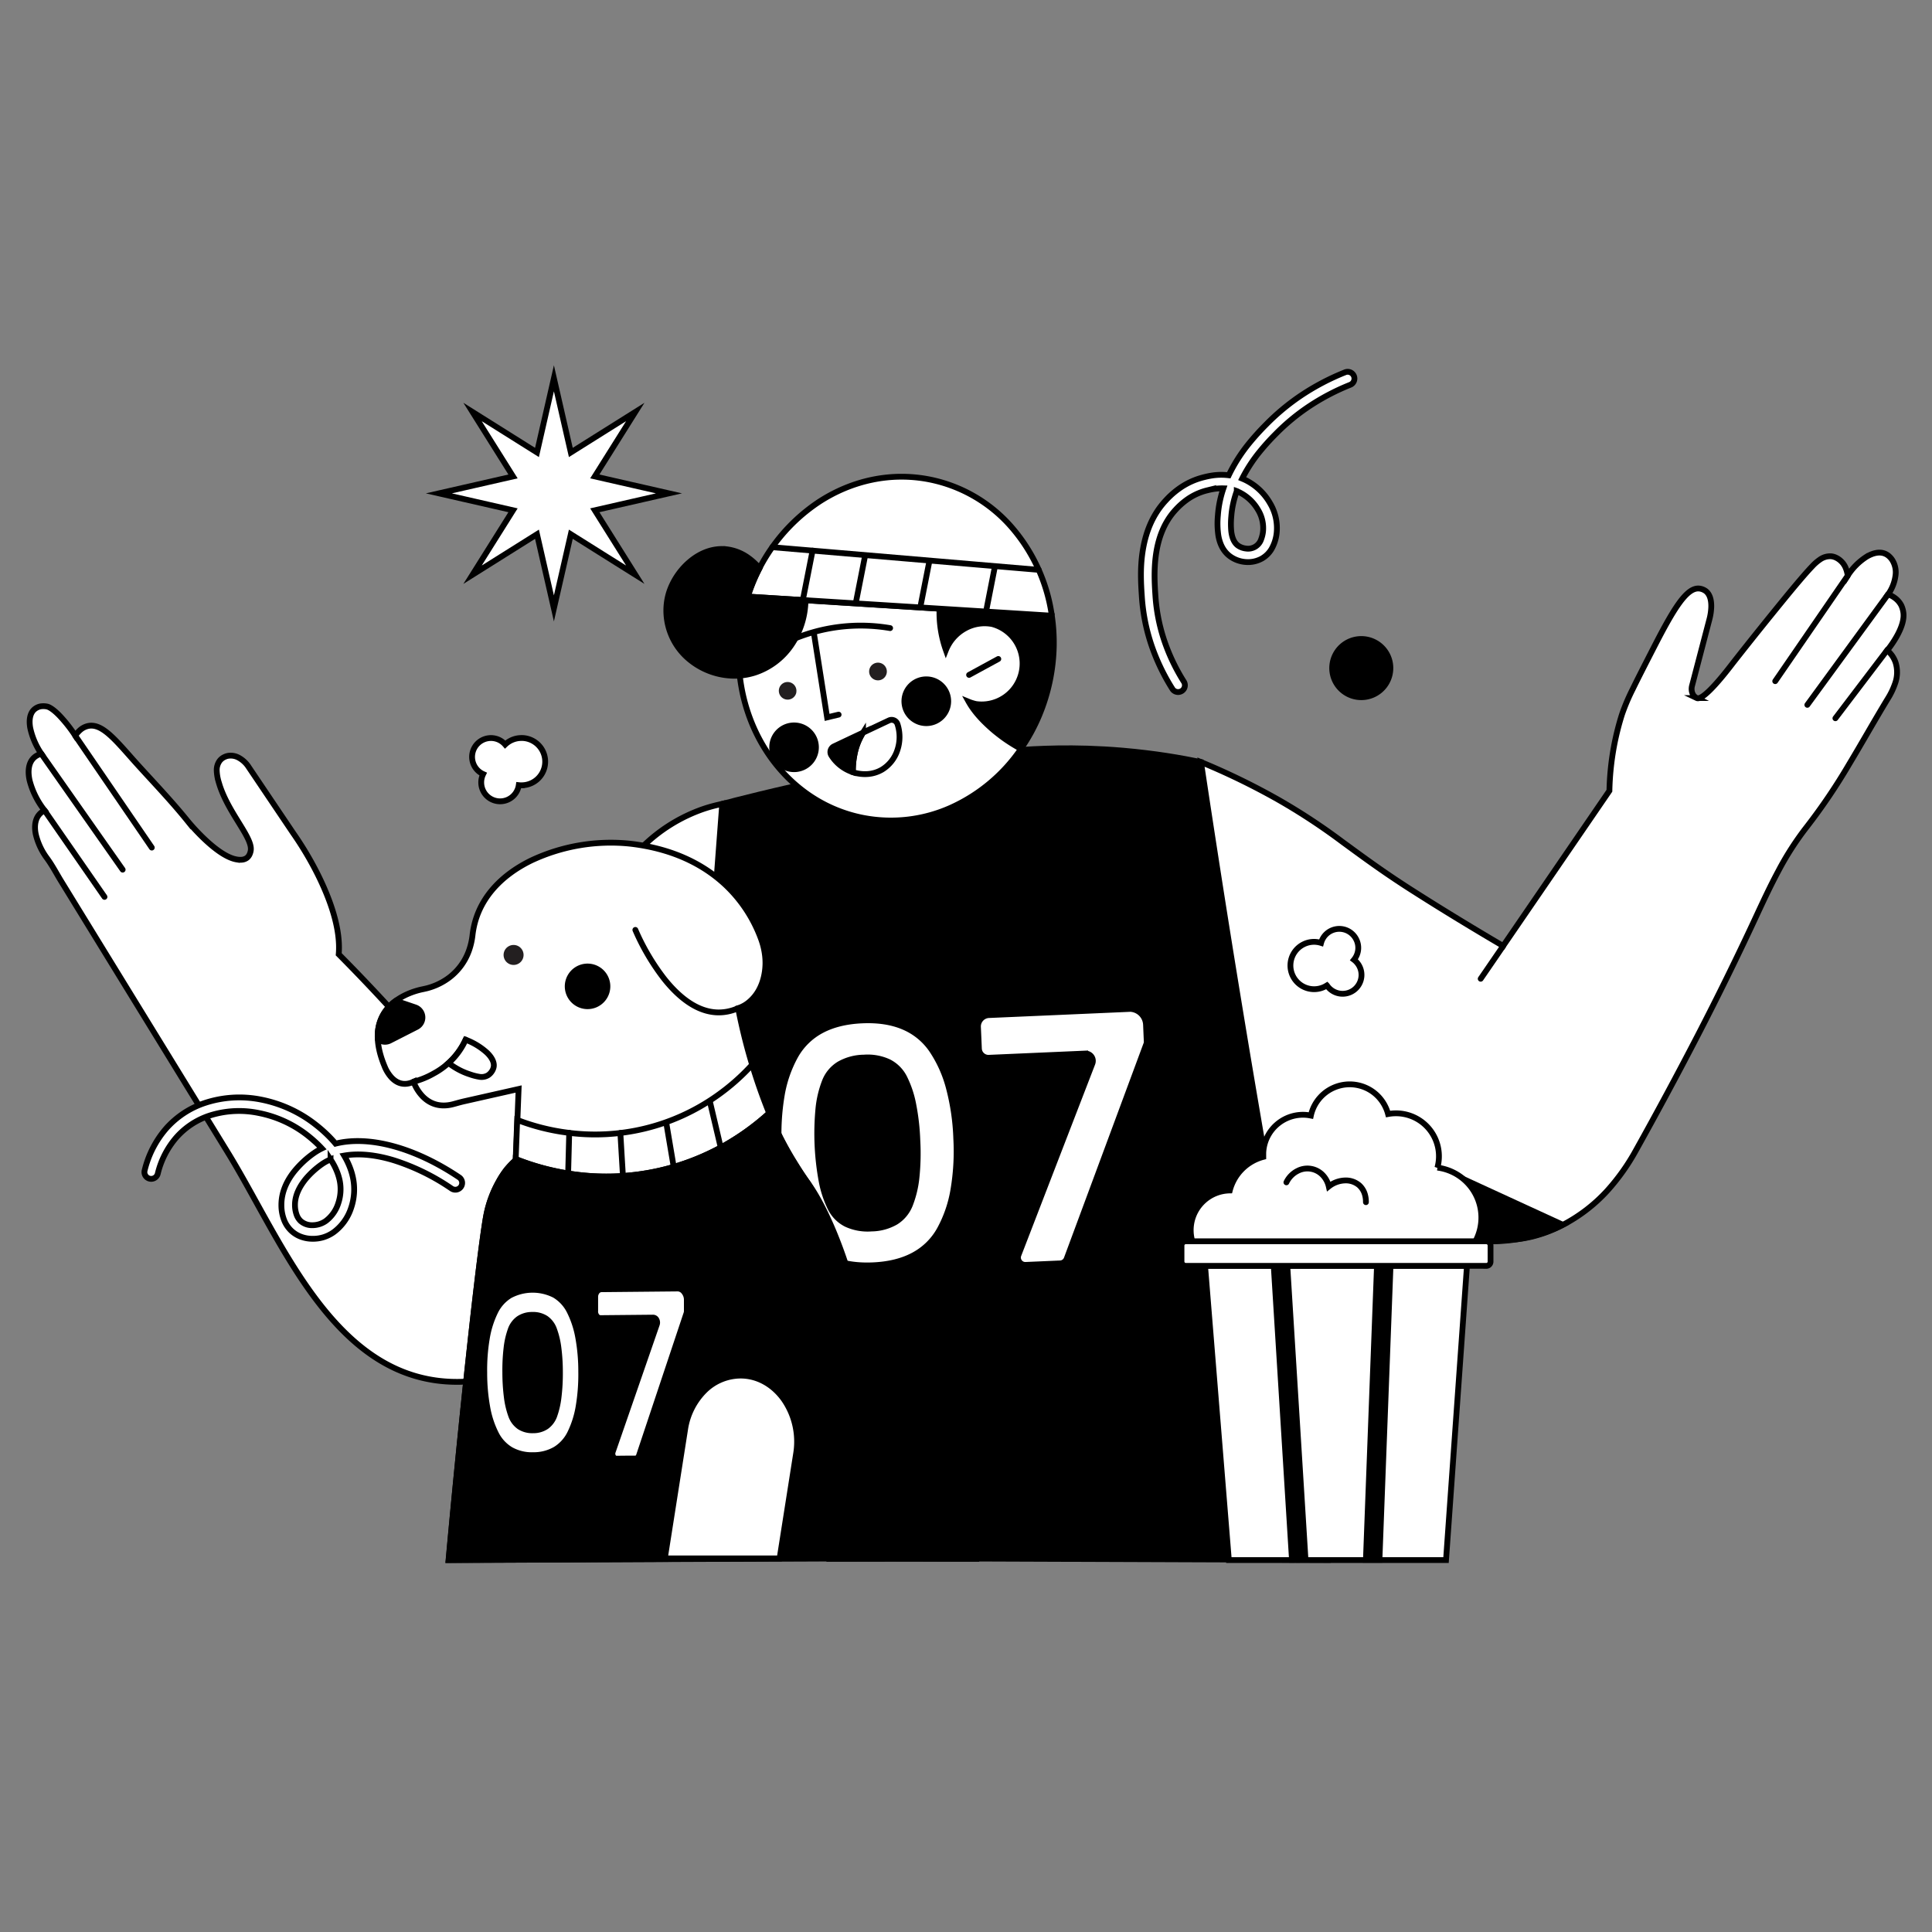 <svg id="Layer_1" data-name="Layer 1" xmlns="http://www.w3.org/2000/svg" viewBox="0 0 1000 1000"><rect x="0" y="0" width="1000" height="1000" fill="#808080" stroke="none"/><defs><style>.cls-1,.cls-2,.cls-3{stroke:#000;stroke-linecap:round;stroke-miterlimit:10;stroke-width:3px;}.cls-2{fill:#fff;}.cls-3{fill:none;}.cls-4{fill:#231f20;}</style></defs><path class="cls-1" d="M621.62,394.45c-4.93-1-10.86-2.14-17.66-3.19s-14.47-2-22.86-2.73c-12.86-1.09-24.13-1.32-33.55-1.18s-17,.64-22.44,1c-30.15,2-65.44,8.28-94.47,14.39s-51.78,12-56.85,13.38q-7.43,97.51-14.84,195t-14.84,195l171.47.64,171.48.64Q670.7,704.23,654.34,601T621.62,394.45Z"/><path class="cls-2" d="M621.62,394.45q4.47,29.83,9.18,59.95t9.7,60.53q3.3,20.19,6.68,40.22T654,595.06c14.26,6.69,26.64,12.54,37,17.44s18.59,8.85,24.62,11.74c12.9,6.18,22.08,10.62,30.15,13.57a70.38,70.38,0,0,0,23.54,4.67,87.47,87.47,0,0,0,26.57-3.39A72.21,72.21,0,0,0,808.93,634a83.33,83.33,0,0,0,23-17.69,111.29,111.29,0,0,0,15-21.2q16.39-29.37,31.84-59.21t29.65-60.33c3.9-8.39,7.72-16.65,12-24.63a152.93,152.93,0,0,1,14.8-23,306.58,306.58,0,0,0,21.94-32.46c6.77-11.25,13.2-22.73,19.94-33.82a37.45,37.45,0,0,0,3.76-7.82,17,17,0,0,0,.27-11,14.51,14.51,0,0,0-2-3.78,18.32,18.32,0,0,0-2.27-2.47,54.78,54.78,0,0,0,4.82-7.09c2.07-3.66,3.92-8.14,3.55-12a12.8,12.8,0,0,0-.66-3,11.41,11.41,0,0,0-.49-1.2,11.24,11.24,0,0,0-3.57-4,14.22,14.22,0,0,0-3.2-1.69A21.66,21.66,0,0,0,981.1,298a12,12,0,0,0-1.78-8.3,9.91,9.91,0,0,0-1.27-1.51,7.48,7.48,0,0,0-2.61-1.7c-2.61-1-5.89-.36-9.26,1.64a32,32,0,0,0-9.82,9.84,14.53,14.53,0,0,0-1-3.91A10.28,10.28,0,0,0,951,289a9.44,9.44,0,0,0-1.22-.59,7.51,7.51,0,0,0-2-.48,9.1,9.1,0,0,0-5.82,1.73,23.55,23.55,0,0,0-4.11,3.62C935.21,296,930,302.07,923,310.65s-16,19.71-26.09,32.58c-1.53,2-5.32,6.94-9.17,11.17s-7.75,7.74-9.49,6.91a4.75,4.75,0,0,1-1.29-.95,5.13,5.13,0,0,1-.49-.58,5.63,5.63,0,0,1-.84-2.37,6.56,6.56,0,0,1,.18-2.53l4.5-17.2,4.5-17.19a28.57,28.57,0,0,0,.93-6.21c.09-3.13-.47-6.63-3-8.46a7.88,7.88,0,0,0-1.41-.75,6.6,6.6,0,0,0-2-.46c-3.25-.2-6.56,2.51-10.3,7.71s-7.93,12.88-12.93,22.62c-4.81,9.37-8.41,16.4-11.09,21.92a103.3,103.3,0,0,0-5.48,12.94,139.62,139.62,0,0,0-4.22,16.94,142.53,142.53,0,0,0-2.28,22.55l-27.5,40.16-27.51,40.17q-11.49-6.74-23.19-13.87t-23.59-14.7c-15.53-9.88-26.18-17.85-36.36-25.27a321.16,321.16,0,0,0-33.49-22c-8.19-4.62-15.81-8.5-22.55-11.7S626.28,396.37,621.62,394.45Z"/><path class="cls-3" d="M956.36,298l-18.75,27.28-18.76,27.29"/><polyline class="cls-3" points="977.23 307.67 956.35 336.25 935.47 364.83"/><path class="cls-2" d="M609.78,358.2a3.51,3.51,0,0,1-1.67-.42,3.39,3.39,0,0,1-1.29-1.21,106.44,106.44,0,0,1-11-23.14,98.48,98.48,0,0,1-4.79-24.49c-.4-6-1-14.49.39-23.5s4.63-18.49,11.92-26.35a43.41,43.41,0,0,1,6.55-5.9A37.33,37.33,0,0,1,623.15,247a42.39,42.39,0,0,1,5.12-1A31.61,31.61,0,0,1,636,246a83.25,83.25,0,0,1,10.21-16.14,128.42,128.42,0,0,1,9-10A116.37,116.37,0,0,1,674,204.31a122.77,122.77,0,0,1,22.09-11.55,3.5,3.5,0,1,1,2.6,6.49,116.26,116.26,0,0,0-20.8,10.88,109,109,0,0,0-17.73,14.65,119.18,119.18,0,0,0-8,8.84,77.4,77.4,0,0,0-9.22,14.11l.91.38.92.43a29.83,29.83,0,0,1,12.52,11.79,25.1,25.1,0,0,1,3.48,15.83,21.34,21.34,0,0,1-2.59,7.95,13.75,13.75,0,0,1-5.14,5.05,14.83,14.83,0,0,1-8.33,1.73,15.63,15.63,0,0,1-8.13-3c-3.63-2.71-5.26-6.69-5.95-10.64a43.2,43.2,0,0,1-.26-10.37,55,55,0,0,1,1-7.28,57.61,57.61,0,0,1,1.87-6.83,26.74,26.74,0,0,0-4.93.32c-1.43.22-2.63.51-3.49.72a30.46,30.46,0,0,0-10.87,5.11,37,37,0,0,0-5.44,4.92c-6.26,6.76-9.06,15.2-10.2,23.3s-.62,15.89-.26,21.32a91.57,91.57,0,0,0,4.47,22.8,99.65,99.65,0,0,0,10.24,21.57,3.49,3.49,0,0,1-2,5.23A3.4,3.4,0,0,1,609.78,358.2Zm30.38-104a50.66,50.66,0,0,0-1.85,6.39,45.64,45.64,0,0,0-1,6.8,40.6,40.6,0,0,0,0,7.72c.36,2.86,1.28,5.64,3.38,7.21a8.81,8.81,0,0,0,4.13,1.58,7.13,7.13,0,0,0,8-4.91,16.36,16.36,0,0,0,.91-3.77,18.18,18.18,0,0,0-2.72-11.58,22.94,22.94,0,0,0-9.42-8.78l-.76-.35C640.66,254.37,640.41,254.26,640.16,254.17Z"/><path class="cls-1" d="M719.66,345.82a15.06,15.06,0,1,1-4.41-10.66A15,15,0,0,1,719.66,345.82Z"/><polygon class="cls-2" points="346.25 255.36 327.06 259.74 307.87 264.12 318.34 280.79 328.81 297.46 312.13 286.99 295.46 276.52 291.08 295.71 286.7 314.9 282.32 295.71 277.94 276.52 261.27 286.99 244.6 297.46 255.07 280.79 265.54 264.12 246.35 259.74 227.16 255.36 246.35 250.98 265.54 246.6 255.07 229.93 244.6 213.25 261.27 223.72 277.94 234.19 282.32 215 286.7 195.81 291.08 215 295.46 234.19 312.13 223.72 328.81 213.25 318.34 229.93 307.87 246.6 327.06 250.98 346.25 255.36"/><path class="cls-2" d="M269.89,382a12.15,12.15,0,0,0-8.42,3.37,9.82,9.82,0,0,0-3.25-2.46,9.78,9.78,0,0,0-11,1.95,9.76,9.76,0,0,0,2.86,15.8,9.72,9.72,0,0,0-1,4.35,9.77,9.77,0,0,0,19.44,1.38l.71.07.72,0a12.24,12.24,0,1,0,0-24.48Z"/><path class="cls-2" d="M702,486.25a9.77,9.77,0,0,0-16.38-1.83,10,10,0,0,0-1.84,3.64,12.1,12.1,0,0,0-9,.69,12.25,12.25,0,0,0,10.8,22l.63-.34.61-.37a9.77,9.77,0,1,0,15.59-11.73,9.19,9.19,0,0,0-1.59-1.53,9.92,9.92,0,0,0,2.14-5A9.7,9.7,0,0,0,702,486.25Z"/><path class="cls-2" d="M175.32,493.93c19,19.13,34.79,36.71,45.89,49.5s17.45,20.82,17.46,20.82c15.66-21.92,30-41.61,42.78-59s23.85-32.46,33-45.16c4.09-5.7,9.85-13.82,17.93-21.63a84.12,84.12,0,0,1,31.79-19.78c2-.67,3.81-1.19,5.44-1.61s3.05-.73,4.21-1q-3.71,49.29-7.39,98.57L359,613.26l-33.19,38.07-33.19,38.06a77.05,77.05,0,0,1-17.8,15.09,72.4,72.4,0,0,1-21.53,8.88c-2.3.53-4.69,1-7.15,1.29a72.15,72.15,0,0,1-7.64.58c-32.43.75-55.42-17.27-73.88-41.31s-32.4-54.11-46.74-77.45l-43-70-43-70c-1.24-2-2.43-4.11-3.65-6.19s-2.48-4.11-3.86-6a33.72,33.72,0,0,1-5.88-12.59c-.77-3.9-.32-7.32,1.5-9.72a8.16,8.16,0,0,1,1.23-1.29,9.55,9.55,0,0,1,1.85-1.21,42,42,0,0,1-7.72-15.42c-1.06-4.67-.57-8.64,1.56-11.17a7.66,7.66,0,0,1,1.68-1.5,10.45,10.45,0,0,1,2.78-1.27,37.91,37.91,0,0,1-5.72-13.31c-.71-3.94-.18-7.19,1.68-9.2a6.72,6.72,0,0,1,2.2-1.52,5.63,5.63,0,0,1,1.13-.38,6.71,6.71,0,0,1,1.09-.16,9.17,9.17,0,0,1,2.61.17c1.48.33,3.66,1.88,6.21,4.46a72.39,72.39,0,0,1,8.38,10.6,15.39,15.39,0,0,1,2.65-3,9.1,9.1,0,0,1,4-2c3.23-.7,6.42.69,9.86,3.45s7.12,6.88,11.34,11.64c5,5.71,10.26,11.3,15.4,16.94s10.22,11.34,15,17.27a108.88,108.88,0,0,0,8.66,9.25c5,4.73,11.34,9.68,16.7,10.54a9.62,9.62,0,0,0,2.27.15,5.23,5.23,0,0,0,3-1,5.1,5.1,0,0,0,1.46-2,7.63,7.63,0,0,0,.46-1.56c.7-3.44-2.32-8.4-6.07-14.48s-8.24-13.27-10.49-21.19a23,23,0,0,1-1-5.86,8,8,0,0,1,1.6-5.24,6.65,6.65,0,0,1,2.19-1.75,7.86,7.86,0,0,1,1.75-.65,8.56,8.56,0,0,1,5.9.95,14.2,14.2,0,0,1,5.17,4.92l11.45,17,11.45,17a171.58,171.58,0,0,1,12.7,21.3C170.57,464.82,176.48,480.51,175.32,493.93Z"/><polyline class="cls-3" points="23.06 419.48 38.58 441.86 54.09 464.23"/><polyline class="cls-3" points="21.36 390.12 42.42 420.13 63.49 450.13"/><path class="cls-1" d="M446.11,687.09,475.3,747l29.19,59.86-37.52,0-37.52,0q4.17-29.94,8.33-59.88T446.11,687.09Z"/><polyline class="cls-3" points="38.94 380.78 58.76 409.74 78.57 438.71"/><path class="cls-2" d="M403.15,593.38a120.17,120.17,0,0,1,1.49-26.56,63.85,63.85,0,0,1,7.08-20.34,33.41,33.41,0,0,1,13.57-13.2q8.64-4.57,21-5.11t21.37,3.29a33.39,33.39,0,0,1,14.68,12,64.32,64.32,0,0,1,8.81,19.67,118.29,118.29,0,0,1,3.8,26.21,120,120,0,0,1-1.49,26.6,64.88,64.88,0,0,1-7.07,20.48,33.39,33.39,0,0,1-13.57,13.32q-8.64,4.63-21,5.17t-21.37-3.29a33.52,33.52,0,0,1-14.68-12A64.34,64.34,0,0,1,407,619.86,120.47,120.47,0,0,1,403.15,593.38Zm71.68-3.13a118.18,118.18,0,0,0-2.14-18.68,53.14,53.14,0,0,0-4.57-13.66A18.34,18.34,0,0,0,460,549.7a25.86,25.86,0,0,0-12.83-2.29,26.41,26.41,0,0,0-12.72,3.39,18.07,18.07,0,0,0-7.45,8.81,52.86,52.86,0,0,0-3.37,14,136,136,0,0,0,1.66,37.88,54,54,0,0,0,4.58,13.82,18.29,18.29,0,0,0,8.19,8.26,26.26,26.26,0,0,0,13,2.31,25.75,25.75,0,0,0,12.59-3.42,18.43,18.43,0,0,0,7.39-9,53.84,53.84,0,0,0,3.36-14.17A120.91,120.91,0,0,0,474.83,590.25Z"/><path class="cls-2" d="M584.27,522.24l-36.21,1.59-36.22,1.58a5.91,5.91,0,0,0-5.64,6.15l.25,5.62.24,5.62a4.94,4.94,0,0,0,5.14,4.7l24.93-1.09,24.94-1.09a3.8,3.8,0,0,1,3.71,5.16L546.28,600l-19.12,49.55a3.8,3.8,0,0,0,3.71,5.16l8.94-.39,8.93-.39a3.75,3.75,0,0,0,2.07-.72,3.81,3.81,0,0,0,1.33-1.75l20.64-55.63,20.63-55.63.08-.22.08-.22-.2-4.7-.2-4.71a8.54,8.54,0,0,0-8.9-8.15Z"/><path class="cls-2" d="M232.17,807.49,344.24,807l112.06-.46c-.28-30.39-2.06-57.39-4.56-80.05s-5.7-41-8.84-54A236.72,236.72,0,0,0,431.27,637c-4.37-10.39-8.95-18.92-12.94-24.4-.28-.38-.86-1.17-1.66-2.3s-1.83-2.6-3-4.33c-2-3.05-4.46-7-7-11.65A159.65,159.65,0,0,1,398.87,578l-.09-.21-.08-.2a295.06,295.06,0,0,1-10.21-29.24c-2.72-9.34-4.81-18.22-6.42-26.51a17,17,0,0,0,6-3.47c3.15-2.72,6.6-7.4,7.78-15.25a32.43,32.43,0,0,0,.15-8.35,37.11,37.11,0,0,0-1.86-8.16,72.68,72.68,0,0,0-18.23-28.22c-10.51-10-26.26-19-49.77-21.7a96.76,96.76,0,0,0-51,8.61c-15.95,7.74-28.5,20.5-30.57,38.76a35.44,35.44,0,0,1-1.83,7.95,30.23,30.23,0,0,1-10.25,14,32.82,32.82,0,0,1-10.25,5.17c-.61.19-1.22.35-1.83.49s-1.24.28-1.86.41c-2.83.58-10.95,2.7-16.76,8.56s-9.28,15.5-2.81,31.11a19.26,19.26,0,0,0,3.6,5.91c2.46,2.65,6.23,4.7,11.47,2.26a21.86,21.86,0,0,0,4.53,7.38c3.24,3.42,8.43,6.3,16.23,4.16l2.8-.77c.94-.25,1.88-.49,2.82-.7l14-3.16,14-3.16c-.46,11.93-.81,21.11-1.05,27.31s-.35,9.4-.35,9.4c-.59.52-1.31,1.19-2.12,2s-1.69,1.78-2.61,2.88a45.68,45.68,0,0,0-4.17,6.35,58.3,58.3,0,0,0-6.27,16.77c-1.28,6.36-4,27.06-7.47,58.2S236.56,759.32,232.17,807.49Z"/><path class="cls-3" d="M214,559.9a42.07,42.07,0,0,0,10.54-4.29A37.9,37.9,0,0,0,241,538.14"/><path class="cls-2" d="M241,538.14c-.39.88-.85,1.84-1.41,2.85a36.79,36.79,0,0,1-2,3.17,35.32,35.32,0,0,1-5.41,6.07,36.68,36.68,0,0,0,6.09,3.84,35,35,0,0,0,4.9,2,28.51,28.51,0,0,0,5.05,1.3,6.53,6.53,0,0,0,4.33-.79,6.75,6.75,0,0,0,2-2,6.19,6.19,0,0,0,1-2.42c.36-2.25-.92-4.81-3.47-7.28A34.52,34.52,0,0,0,241,538.14Z"/><path class="cls-4" d="M271,494.29a5.17,5.17,0,1,1-1.51-3.66A5.19,5.19,0,0,1,271,494.29Z"/><path class="cls-3" d="M328.86,481.32a117.28,117.28,0,0,0,14.92,25.32c9.41,11.82,22.71,22,38.29,15.21"/><path class="cls-2" d="M339.78,606.26A124.27,124.27,0,0,0,375.7,592.5a127.74,127.74,0,0,0,22.42-16.33q-2.6-6.46-4.8-12.74c-1.46-4.18-2.8-8.3-4-12.33A110.87,110.87,0,0,1,371,567.24,109.18,109.18,0,0,1,293,586.16a111,111,0,0,1-25.3-6.5c-.23,5.82-.4,10.46-.53,13.86s-.21,5.56-.25,6.41a127.17,127.17,0,0,0,28.62,7.69A124.25,124.25,0,0,0,339.78,606.26Z"/><path class="cls-1" d="M442.9,672.57c-2.6-9.88-5.7-18.9-8.14-25.46s-4.24-10.65-4.24-10.65c-2.25-5.12-4.49-9.72-6.58-13.72s-4-7.41-5.61-10.16c0,0-3.05-4.22-7-10.66A173.14,173.14,0,0,1,398.87,578l-.09-.21-.08-.2c-.1-.24-.2-.48-.29-.72s-.19-.47-.29-.71A127.74,127.74,0,0,1,375.7,592.5a124,124,0,0,1-80.12,15.12A127.17,127.17,0,0,1,267,599.93v.43c-.59.52-1.31,1.19-2.12,2s-1.69,1.78-2.61,2.88a45.68,45.68,0,0,0-4.17,6.35,58.3,58.3,0,0,0-6.27,16.77c-1.28,6.36-4,27.06-7.47,58.2s-7.75,72.75-12.14,120.92l52.84-.25,52.84-.26,27.31-.16c10.5-.05,22.54-.11,36.56-.16l31.15-.06c9.19,0,17.09,0,23.43,0-.52-31.65-2.38-59.52-4.86-82.3S445.87,683.83,442.9,672.57Z"/><path class="cls-2" d="M250.66,710.49A98.57,98.57,0,0,1,252,692.63a49.34,49.34,0,0,1,4.26-13.54,20.31,20.31,0,0,1,7.66-8.56,25.07,25.07,0,0,1,23.16-.21,20.22,20.22,0,0,1,7.78,8.46,49.55,49.55,0,0,1,4.42,13.47A98,98,0,0,1,300.83,710a99.83,99.83,0,0,1-1.33,17.89,50,50,0,0,1-4.26,13.63,20.41,20.41,0,0,1-7.66,8.66,22.53,22.53,0,0,1-11.57,3,22.31,22.31,0,0,1-11.59-2.74,20.1,20.1,0,0,1-7.78-8.46,49.31,49.31,0,0,1-4.42-13.53A99.53,99.53,0,0,1,250.66,710.49Zm39.17-.37a98.87,98.87,0,0,0-.8-12.64,42.68,42.68,0,0,0-2.23-9.32,11.73,11.73,0,0,0-4.28-5.73,12,12,0,0,0-7-1.85,12.23,12.23,0,0,0-7,2,11.7,11.7,0,0,0-4.23,5.76,42.12,42.12,0,0,0-2.12,9.35,98.85,98.85,0,0,0-.64,12.73,101.67,101.67,0,0,0,.8,12.83,43.36,43.36,0,0,0,2.23,9.43,11.78,11.78,0,0,0,4.31,5.77,12.16,12.16,0,0,0,7,1.87,12,12,0,0,0,6.94-2,11.81,11.81,0,0,0,4.21-5.85,43.12,43.12,0,0,0,2.11-9.46A100.81,100.81,0,0,0,289.83,710.12Z"/><path class="cls-2" d="M350.88,666.93l-19.79.19-19.8.19A3,3,0,0,0,309,668.5a4.5,4.5,0,0,0-.92,2.82l0,3.79,0,3.8a3.71,3.71,0,0,0,.8,2.34,2.44,2.44,0,0,0,1.9,1l13.63-.13,13.63-.13a2,2,0,0,1,1.74,1.14,3,3,0,0,1,.18,2.43l-11.4,32.93-11.41,32.94a3.05,3.05,0,0,0,.18,2.42,2,2,0,0,0,1.74,1.15l4.89-.05,4.88,0a1.78,1.78,0,0,0,1.15-.44,2.52,2.52,0,0,0,.76-1.14l12.35-37,12.35-37,0-.14.05-.15,0-3.17,0-3.18a6.43,6.43,0,0,0-1.39-4A4.22,4.22,0,0,0,350.88,666.93Z"/><path class="cls-3" d="M294.62,586.36l-.27,10.52-.28,10.51"/><path class="cls-3" d="M321.1,586.41l.66,11.14.67,11.14"/><path class="cls-3" d="M344.92,581.54q.91,5.4,1.82,10.78t1.82,10.78"/><path class="cls-3" d="M367.5,570.42l2.78,11.77L373.06,594"/><path class="cls-2" d="M161.75,641.19a17.17,17.17,0,0,1-5.81-1,14.79,14.79,0,0,1-5-3,15.18,15.18,0,0,1-3.92-5.8,21.24,21.24,0,0,1-1.37-7.75c0-6.75,2.9-12.55,6.48-17.11a49.51,49.51,0,0,1,10.33-9.66c.65-.45,1.32-.89,2-1.29s1.4-.79,2.13-1.15q-1.66-1.79-3.58-3.53t-4.13-3.47A59.36,59.36,0,0,0,134,576.11a50,50,0,0,0-25.84,1.42,39.18,39.18,0,0,0-16.87,11.19,44.57,44.57,0,0,0-9.64,18.82,3.51,3.51,0,0,1-4.25,2.53,3.49,3.49,0,0,1-2.54-4.24A51.62,51.62,0,0,1,86.1,584a46.29,46.29,0,0,1,19.77-13.05,57,57,0,0,1,29.28-1.8A66.45,66.45,0,0,1,163.23,582q3.08,2.4,5.69,4.89a61.89,61.89,0,0,1,4.76,5.06c8.56-2.16,18.75-1.7,29.7,1.25s22.65,8.39,34.24,16.16a3.49,3.49,0,0,1,1,4.86,3.52,3.52,0,0,1-4.86,1,113.81,113.81,0,0,0-29.88-14.65c-9.51-2.89-18.32-3.74-25.76-2.43a40.13,40.13,0,0,1,2.84,5.73,34.26,34.26,0,0,1,1.77,5.89,29.71,29.71,0,0,1-1.12,15.81,25.25,25.25,0,0,1-8.8,12.14,18.9,18.9,0,0,1-5.33,2.67A18.57,18.57,0,0,1,161.75,641.19Zm9.34-41.08a26,26,0,0,0-2.37,1.16,25.1,25.1,0,0,0-2.22,1.39,43.92,43.92,0,0,0-8.15,7.42c-3,3.66-5.69,8.34-5.67,13.58a14.88,14.88,0,0,0,.79,4.92,8.34,8.34,0,0,0,2.21,3.48,8.92,8.92,0,0,0,6.16,2.1,12.05,12.05,0,0,0,6.84-2.21,18.35,18.35,0,0,0,6.36-9,22.71,22.71,0,0,0,.8-11.84,28.28,28.28,0,0,0-1.77-5.54A33.91,33.91,0,0,0,171.09,600.11Z"/><path class="cls-1" d="M201.76,538.63l6.93-3.53,6.93-3.53a5.52,5.52,0,0,0-.74-10.16l-5-1.7-5-1.7a22,22,0,0,0-9.3,19.77,5.62,5.62,0,0,0,2.9,1.39A5.5,5.5,0,0,0,201.76,538.63Z"/><path class="cls-2" d="M403.53,806.62H344.11l5.23-33.29L354.58,740a35.7,35.7,0,0,1,10-20.12A26.7,26.7,0,0,1,383.31,712h0c9.13,0,17.14,4.86,22.46,12.34a38.48,38.48,0,0,1,6.28,28.13l-4.26,27.08Z"/><path class="cls-1" d="M314.1,513a10.28,10.28,0,1,1-1.19-7.79A10.25,10.25,0,0,1,314.1,513Z"/><path class="cls-1" d="M544.43,318.69l-29.07-1.83L486.28,315a89.69,89.69,0,0,0,3,23.25,78.82,78.82,0,0,0,14.55,28.93,77.8,77.8,0,0,0,12.61,12.52,82.16,82.16,0,0,0,12,7.84,94.47,94.47,0,0,0,9.3-16.93,98.41,98.41,0,0,0,7.69-35.84A95.41,95.41,0,0,0,544.43,318.69Z"/><path class="cls-2" d="M508,372c-1.46-1.56-2.57-2.89-3.42-4s-1.43-1.94-1.83-2.55c-.29-.45-.56-.86-.78-1.24s-.43-.71-.59-1l.71.29c.26.09.55.2.85.29l.75.23c.44.13,1,.29,1.65.41A21.16,21.16,0,0,0,513.54,323a20.86,20.86,0,0,0-14.19,2.35,22.08,22.08,0,0,0-9.75,11.12c-.54-1.52-1.07-3.22-1.55-5.11a58.6,58.6,0,0,1-1.22-6.17c-.27-1.91-.43-3.72-.51-5.41s-.08-3.27,0-4.71l-49.61-3.12-49.62-3.12q-.89,2.73-1.62,5.53c-.49,1.87-.93,3.76-1.31,5.69-4.76,24.18-.14,47.82,11.16,66.51s29.32,32.41,51.34,36.75a75.81,75.81,0,0,0,45.82-5.39,87.59,87.59,0,0,0,36-30.31,88,88,0,0,1-7.67-4.69c-2.22-1.52-4.09-3-5.62-4.22-.85-.7-1.92-1.61-3.13-2.72S509.43,373.52,508,372Z"/><path class="cls-1" d="M490.58,365.15a11.34,11.34,0,1,1-1.71-8.5A11.26,11.26,0,0,1,490.58,365.15Z"/><path class="cls-1" d="M422.12,389a11.33,11.33,0,1,1-1.71-8.51A11.33,11.33,0,0,1,422.12,389Z"/><path class="cls-4" d="M412.18,358.44a4.58,4.58,0,0,1-5.37,3.6,4.57,4.57,0,0,1-1.66-8.28,4.57,4.57,0,0,1,7,4.68Z"/><path class="cls-4" d="M458.94,348.45a4.58,4.58,0,1,1-.69-3.43A4.54,4.54,0,0,1,458.94,348.45Z"/><path class="cls-3" d="M408.45,331.76a92.35,92.35,0,0,1,12.28-4.48,90.17,90.17,0,0,1,40-2.17"/><polyline class="cls-3" points="421.4 328.52 424.76 349.92 428.11 371.32 431.09 370.6 434.07 369.89"/><path class="cls-2" d="M481.1,248.16c-20.26-4-40.39.67-57.15,11.58a92,92,0,0,0-36.9,49.05l78.69,4.95,78.69,4.95a88.75,88.75,0,0,0-20.88-45.88A75.94,75.94,0,0,0,481.1,248.16Z"/><polyline class="cls-3" points="501.59 349.33 509.16 345.2 516.73 341.08"/><path class="cls-1" d="M416.93,310.67a41.93,41.93,0,0,1-7.53,23.49,36.63,36.63,0,0,1-18.74,14,34.11,34.11,0,0,1-8.79,1.57,36.82,36.82,0,0,1-26-9.27,32.82,32.82,0,0,1-10.95-25.92,31.16,31.16,0,0,1,1.68-8.77,35.44,35.44,0,0,1,11.2-15.65c5.18-4.11,11.53-6.57,18.28-5.81a24.08,24.08,0,0,1,11.19,4.4,31.43,31.43,0,0,1,5.85,5.42c-.72,1.38-1.45,2.84-2.16,4.39s-1.4,3.18-2.06,4.9c-.36.93-.69,1.84-1,2.74s-.6,1.78-.88,2.65l15,.94Z"/><polyline class="cls-3" points="399.73 283.23 468.69 289.09 537.65 294.95"/><polyline class="cls-3" points="420.59 285 418.07 297.79 415.55 310.58"/><polyline class="cls-3" points="447.8 287.5 445.42 299.59 443.04 311.68"/><polyline class="cls-3" points="481.01 290.65 478.67 302.53 476.33 314.41"/><polyline class="cls-3" points="514.91 293.5 512.7 304.73 510.49 315.97"/><path class="cls-2" d="M464.53,374.78a3.2,3.2,0,0,0-4.39-1.89l-6.72,3.17-6.72,3.17a32.87,32.87,0,0,0-4.41,11.2,42.86,42.86,0,0,0-.84,9.25,19.84,19.84,0,0,0,7.76.95,17.09,17.09,0,0,0,7.33-2.28,18.45,18.45,0,0,0,7.91-10A21.36,21.36,0,0,0,464.53,374.78Z"/><path class="cls-1" d="M431.67,386.32a3.27,3.27,0,0,0-1.73,2,3.21,3.21,0,0,0,.35,2.62,20.59,20.59,0,0,0,4.95,5.45,20.84,20.84,0,0,0,6.21,3.28,42.86,42.86,0,0,1,.84-9.25,32.87,32.87,0,0,1,4.41-11.2l-7.52,3.54Z"/><path class="cls-1" d="M748,605.94l30.45,14,30.45,14a67.56,67.56,0,0,1-15.88,6.11,60.19,60.19,0,0,1-7.43,1.33c-2.43.29-5,.47-8,.71-4.43.36-8.51.51-12.13.52s-6.79-.08-9.41-.22q-2-9.13-4-18.27T748,605.94Z"/><path class="cls-2" d="M744,604.38c.14-.52.26-1,.37-1.57s.19-1.08.26-1.63a22.23,22.23,0,0,0-22.82-24.92,22.91,22.91,0,0,0-3.34.36,20.75,20.75,0,0,0-6.24-10.19,20.56,20.56,0,0,0-33.73,11l-.78-.15-.78-.12A20.57,20.57,0,0,0,654,595.06a17.14,17.14,0,0,0-.13,1.89c0,.62,0,1.24,0,1.85a24.3,24.3,0,0,0-17.33,17.38A20.55,20.55,0,1,0,655.2,646l.94.17c.32.06.63.1,1,.14a24.21,24.21,0,0,0,14.49-2.75,31.68,31.68,0,0,0,9.63,10,31.46,31.46,0,0,0,40.67-5.2,26.08,26.08,0,1,0,22.08-44Z"/><polygon class="cls-2" points="748.46 807.49 692.25 807.49 636.05 807.49 629.89 731.35 623.74 655.2 691.52 655.2 759.3 655.2 753.88 731.35 748.46 807.49"/><polygon class="cls-1" points="668.72 807.35 664.01 731.39 659.3 655.42 662.79 655.2 666.29 654.99 671.01 731.13 675.73 807.28 672.22 807.32 668.72 807.35"/><polygon class="cls-1" points="714 807.36 710.5 807.36 706.99 807.36 709.86 731.22 712.73 655.07 716.23 655.2 719.72 655.34 716.86 731.35 714 807.36"/><path class="cls-3" d="M707,622.24a13.48,13.48,0,0,0-.41-3.53,10.22,10.22,0,0,0-3.07-5.22,10.69,10.69,0,0,0-7.4-2.49,14.19,14.19,0,0,0-8.34,3.1,12.55,12.55,0,0,0-3-5.73,10.94,10.94,0,0,0-13.13-2.31,12.78,12.78,0,0,0-5.81,5.92"/><path class="cls-2" d="M769.27,655.2H613.78a2.24,2.24,0,0,1-2.24-2.23v-8.26a2.24,2.24,0,0,1,2.24-2.23H769.27a2.22,2.22,0,0,1,2.23,2.23V653a2.22,2.22,0,0,1-2.23,2.23Z"/><path class="cls-1" d="M778.05,489.62l-5.82,8.5-5.83,8.49"/><path class="cls-3" d="M977,336.25,963.5,354,950,371.77"/></svg>